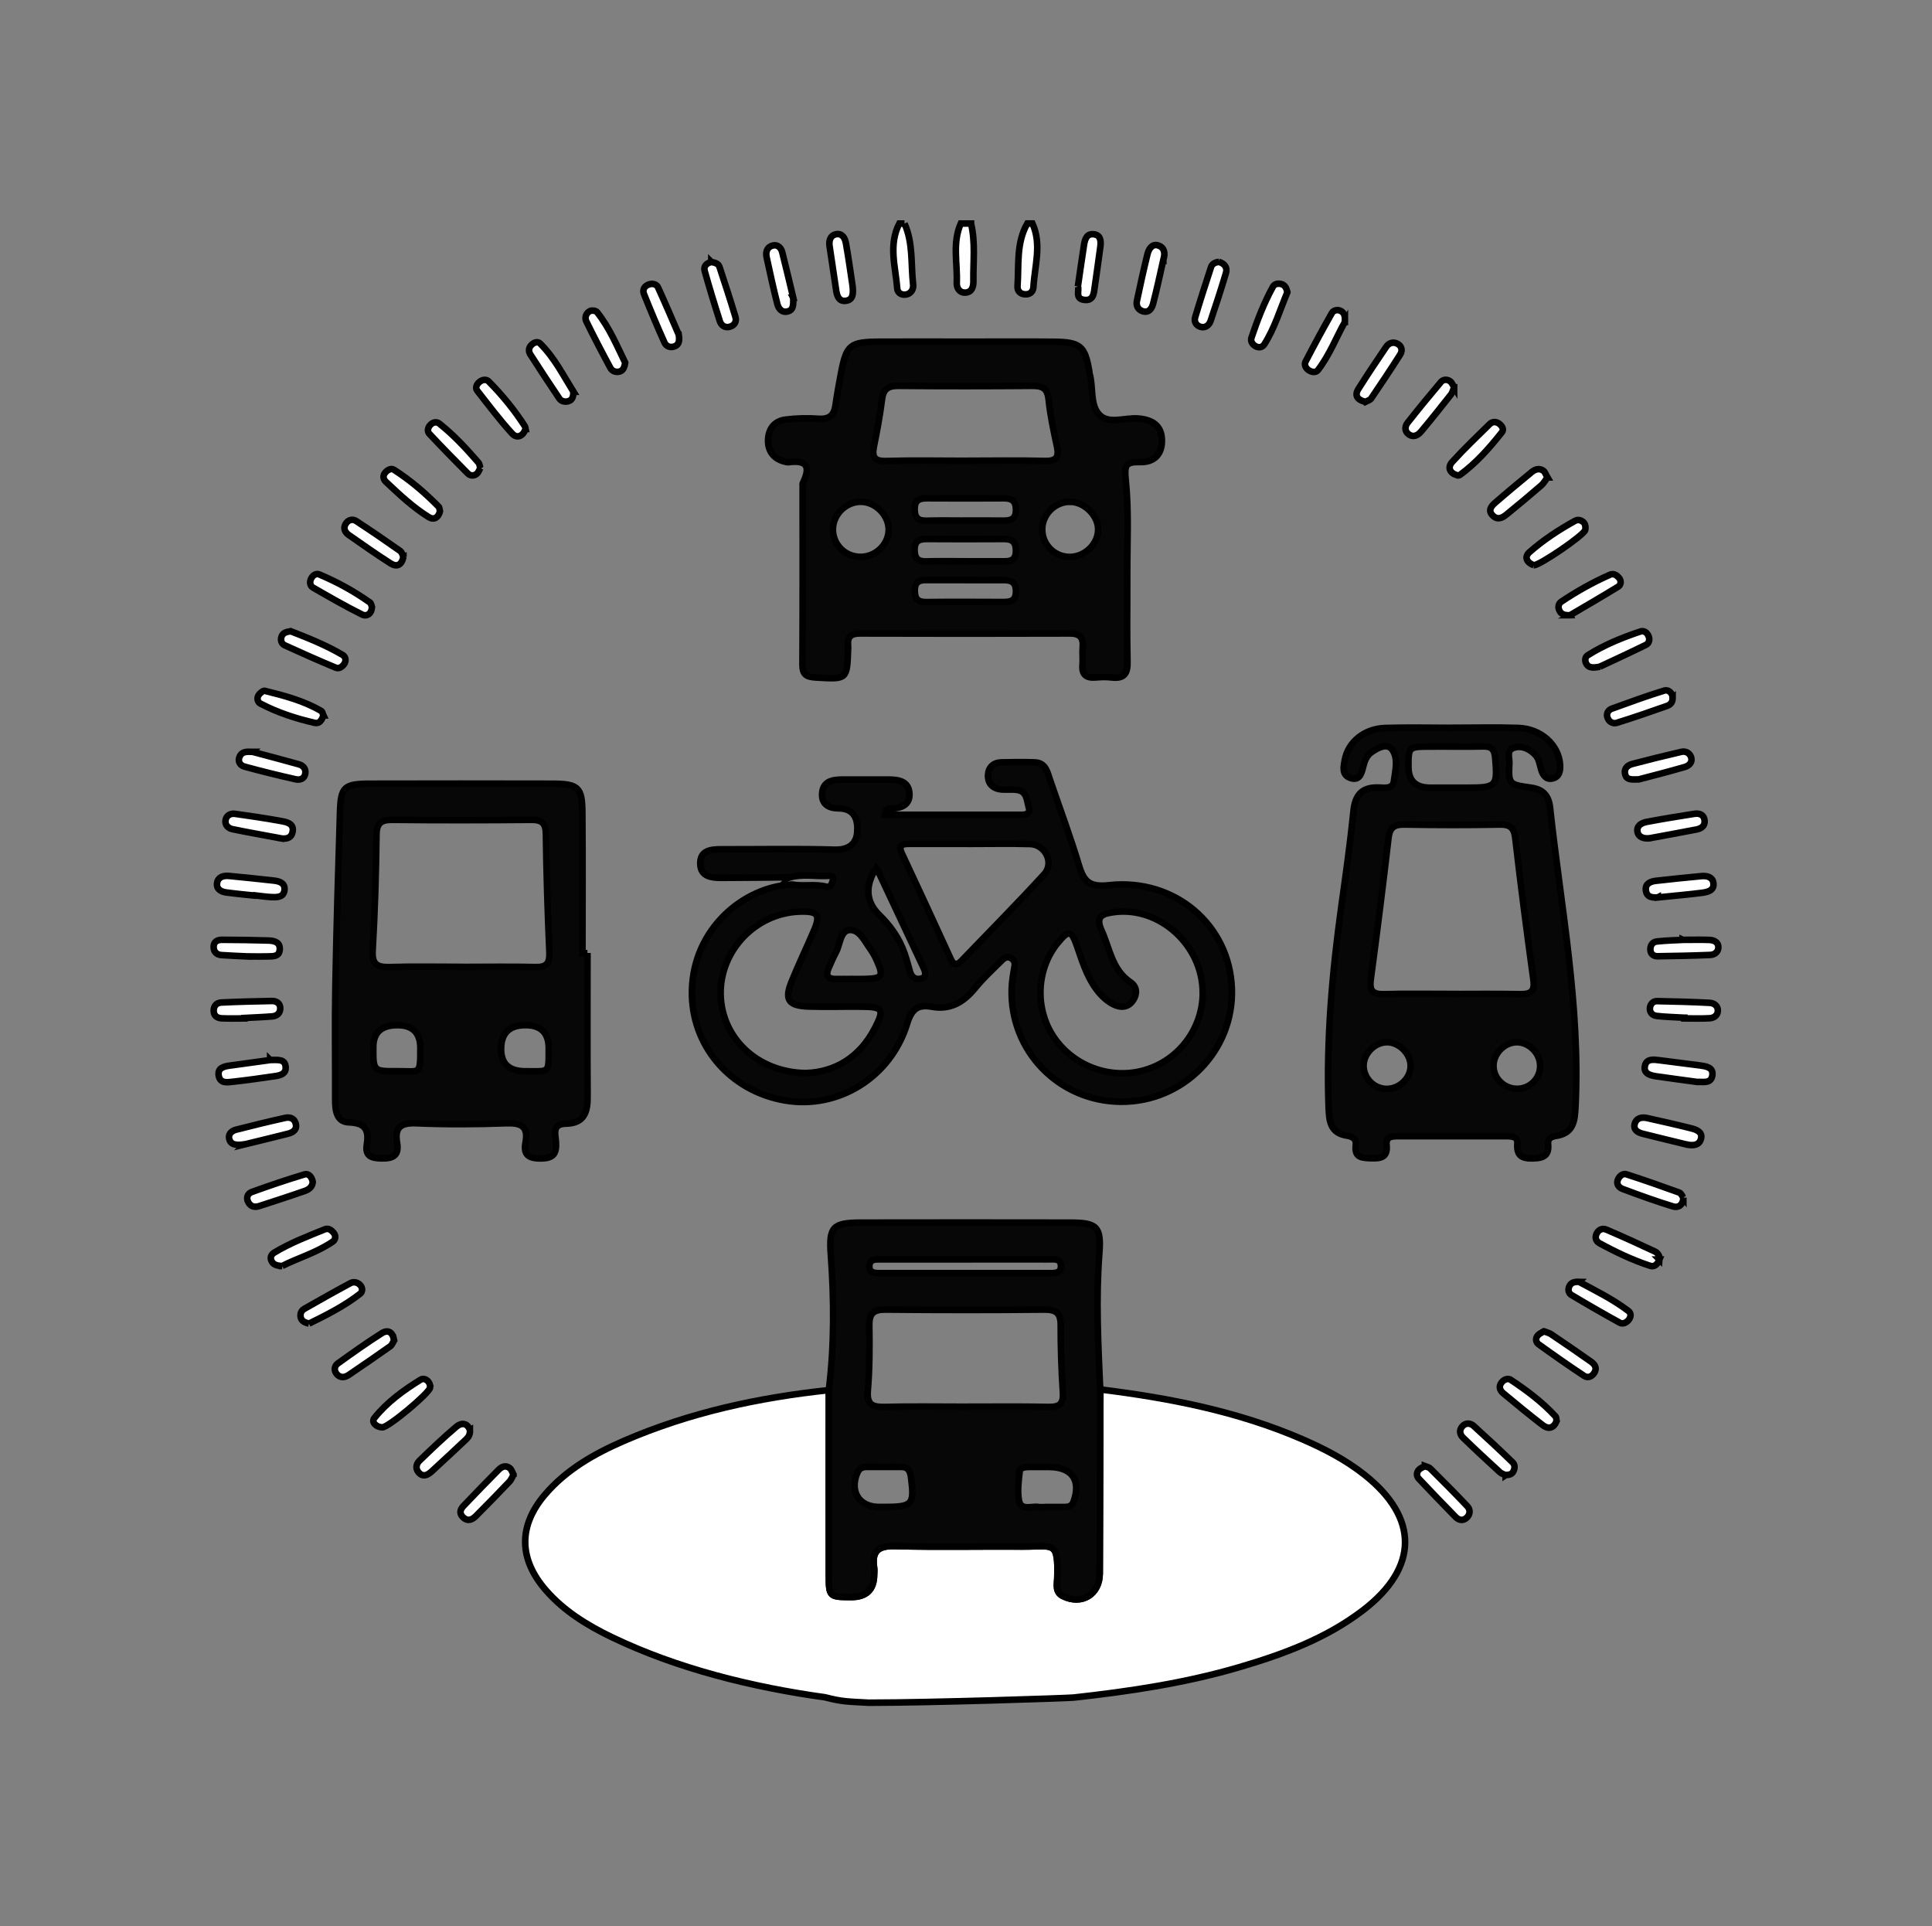 <svg width="293.91" height="293" xmlns="http://www.w3.org/2000/svg">
 <rect width="100%" height="100%" fill="#808080" stroke="none"/>
 <title>Hero</title>

 <g>
  <title>Layer 1</title>
  <g stroke="null" id="SGVIFC">
   <g stroke="null" id="svg_1">
    <path stroke="null" id="svg_2" fill="#fff" d="m167.388,211.355c10.569,1.305 20.951,3.333 30.764,7.587c3.326,1.444 6.527,3.102 9.385,5.36c8.318,6.566 8.295,14.13 -0.156,20.619c-5.615,4.308 -12.166,6.719 -18.895,8.693c-8.217,2.411 -16.659,3.671 -25.157,4.608c-0.818,0.092 -21.582,0.783 -31.185,0.783c-3.256,-0.184 -3.964,-0.138 -6.62,-0.822c-10.943,-1.513 -22.446,-4.331 -32.462,-9.154c-3.746,-1.805 -7.259,-3.97 -10.016,-7.134c-4.136,-4.746 -4.214,-9.768 -0.14,-14.545c3.248,-3.809 7.524,-6.228 12.057,-8.194c9.93,-4.293 20.39,-6.558 31.13,-7.702c0,9.338 -0.016,18.676 0,28.014c0,3.44 0.039,3.44 3.38,3.463q3.442,0.015 3.505,-3.31c0,-0.384 0.055,-0.776 0,-1.152c-0.374,-2.465 0.553,-3.364 3.185,-3.294c6.48,0.177 12.976,0.023 19.463,0.069c4.65,0.031 5.397,-1.014 5.218,4.846c-0.031,0.952 -0.35,2.096 0.872,2.703c2.843,1.405 5.569,-0.253 5.584,-3.425c0.039,-9.338 0.062,-18.676 0.093,-28.014l-0.008,0z" class="cls-1"/>
    <path stroke="null" id="svg_3" fill="#fff" d="m147.722,34.003c0.693,2.895 0.312,5.836 0.358,8.754c0.016,0.783 -0.179,1.628 -1.114,1.743c-0.966,0.115 -1.449,-0.683 -1.417,-1.444c0.125,-3.026 -0.693,-6.113 0.615,-9.054l1.558,0z" class="cls-1"/>
    <path stroke="null" id="svg_4" fill="#fff" d="m157.068,34.003c1.433,3.195 0.335,6.428 0.148,9.645c-0.039,0.722 -0.522,1.16 -1.27,1.121c-0.755,-0.031 -1.199,-0.538 -1.153,-1.236c0.226,-3.218 -0.226,-6.543 1.488,-9.538l0.779,0l0.008,0.008z" class="cls-1"/>
    <path stroke="null" id="svg_5" fill="#fff" d="m137.597,34.003c1.34,2.972 0.958,6.182 1.316,9.284c0.078,0.653 -0.273,1.305 -0.958,1.49c-0.701,0.192 -1.402,-0.177 -1.456,-0.868c-0.265,-3.31 -1.371,-6.658 0.312,-9.906l0.779,0l0.008,0z" class="cls-1"/>
    <path stroke="null" id="svg_6" fill="#070707" d="m146.702,51.98c4.541,0 9.081,-0.038 13.622,0.008c4.042,0.038 4.735,0.66 5.382,4.462c0.023,0.123 0.016,0.261 0.047,0.384c0.608,2.081 0.023,4.684 1.464,6.236c1.433,1.536 3.933,0.415 5.958,0.591c2.111,0.184 3.513,1.044 3.583,3.225c0.07,2.135 -1.122,3.463 -3.31,3.402c-2.251,-0.061 -2.414,0.499 -2.189,2.757c0.491,4.815 0.21,9.707 0.226,14.568c0.016,4.346 -0.07,8.701 0.039,13.047c0.047,1.843 -0.545,2.619 -2.438,2.388c-0.763,-0.092 -1.558,-0.077 -2.329,0c-1.456,0.131 -2.212,-0.361 -2.08,-1.912c0.078,-0.891 -0.047,-1.797 0.031,-2.688c0.125,-1.444 -0.405,-2.089 -1.955,-2.089c-10.639,0.038 -21.278,0.031 -31.917,0c-1.308,0 -1.947,0.445 -1.823,1.774c0.023,0.253 0.016,0.515 0,0.768c-0.164,4.492 -0.156,4.431 -4.86,4.162c-1.433,-0.084 -2.087,-0.407 -2.08,-1.958c0.055,-9.085 0.031,-18.169 0.031,-27.254c0,-0.131 -0.023,-0.276 0.031,-0.384c1.098,-2.219 0.865,-3.563 -2.103,-3.164c-0.249,0.031 -0.522,-0.038 -0.763,-0.108c-1.589,-0.43 -2.414,-1.59 -2.43,-3.095c-0.016,-1.674 0.833,-3.041 2.656,-3.271c1.659,-0.215 3.372,-0.246 5.047,-0.131c1.636,0.108 2.352,-0.545 2.562,-2.066c0.234,-1.643 0.522,-3.279 0.841,-4.915c0.833,-4.293 1.347,-4.715 5.919,-4.738c4.284,-0.023 8.567,0 12.843,0l-0.008,0zm0.164,18.108c4.019,0 8.038,-0.077 12.057,0.031c1.823,0.046 2.22,-0.599 1.861,-2.235c-0.514,-2.373 -1.02,-4.753 -1.27,-7.165c-0.179,-1.72 -1.012,-2.043 -2.539,-2.027c-6.737,0.054 -13.482,0.061 -20.219,0c-1.558,-0.015 -2.368,0.392 -2.57,2.02c-0.304,2.404 -0.748,4.792 -1.231,7.172c-0.327,1.605 0.023,2.296 1.869,2.242c4.011,-0.115 8.038,-0.038 12.057,-0.031l-0.016,-0.008zm-0.093,15.297c1.932,0 3.871,-0.015 5.802,0c1.153,0.015 1.978,-0.138 1.97,-1.62c0,-1.359 -0.6,-1.782 -1.854,-1.774c-3.871,0.023 -7.742,0.023 -11.613,0c-1.176,0 -1.947,0.207 -1.939,1.651c0.008,1.329 0.514,1.789 1.823,1.751c1.932,-0.061 3.871,-0.015 5.802,-0.015l0.008,0.008zm0.008,-6.197c1.932,0 3.863,-0.023 5.795,0.008c1.176,0.015 1.97,-0.207 1.978,-1.643c0,-1.367 -0.623,-1.766 -1.877,-1.759c-3.863,0.023 -7.726,0.023 -11.589,0c-1.184,0 -1.947,0.223 -1.939,1.659c0,1.336 0.545,1.789 1.838,1.751c1.932,-0.054 3.863,-0.015 5.795,-0.015zm-15.709,-2.857c-2.228,-0.077 -4.221,1.743 -4.354,3.978c-0.132,2.273 1.581,4.216 3.879,4.385c2.414,0.184 4.572,-1.751 4.595,-4.108c0.016,-2.173 -1.916,-4.178 -4.112,-4.254l-0.008,0zm31.769,0c-2.243,-0.046 -4.19,1.782 -4.284,4.039c-0.093,2.273 1.651,4.201 3.925,4.339c2.391,0.146 4.58,-1.858 4.572,-4.178c0,-2.112 -2.056,-4.154 -4.214,-4.201zm-15.951,11.903c-1.924,0 -3.855,0.015 -5.779,0c-1.145,-0.015 -1.955,0.146 -1.947,1.613c0.008,1.344 0.537,1.751 1.83,1.736c3.855,-0.046 7.711,-0.023 11.566,-0.008c1.137,0 1.978,-0.138 1.994,-1.597c0.016,-1.39 -0.678,-1.743 -1.877,-1.736c-1.924,0.015 -3.855,0 -5.779,0l-0.008,-0.008z" class="cls-2"/>
    <path stroke="null" id="svg_7" fill="#070707" d="m120.206,133.441c-3.505,0.031 -7.01,0.092 -10.514,0.092c-1.488,0 -3.092,-0.215 -3.162,-2.066c-0.078,-2.127 1.597,-2.281 3.263,-2.281c5.709,0.015 11.426,-0.108 17.135,0.061c2.142,0.061 3.333,-0.837 3.474,-2.634c0.132,-1.759 -0.257,-3.64 -2.843,-3.655c-1.456,0 -2.601,-0.614 -2.492,-2.265c0.125,-1.874 1.589,-2.104 3.1,-2.112c2.337,-0.008 4.673,0 7.01,0c1.527,0 3.045,0.261 3.17,2.066c0.125,1.82 -1.262,2.311 -2.858,2.342c-0.397,0 -0.74,0.1 -0.872,0.952c6.978,0 13.91,0 20.834,0c0.709,0 1.324,-0.238 1.059,-1.098c-0.327,-1.044 -0.226,-2.434 -1.752,-2.68c-0.763,-0.123 -1.558,-0.015 -2.329,-0.069c-1.379,-0.1 -2.189,-0.891 -2.126,-2.219c0.055,-1.129 0.802,-1.881 2.033,-1.912c1.682,-0.038 3.372,-0.054 5.055,0c1.69,0.054 1.932,1.451 2.344,2.657c1.488,4.354 3.1,8.67 4.424,13.07c0.732,2.434 1.643,3.287 4.533,2.964c10.016,-1.113 18.318,6.028 18.7,15.635c0.382,9.476 -7.321,17.37 -16.885,17.301c-9.432,-0.069 -16.878,-7.741 -16.605,-17.163c0.031,-1.144 0.234,-2.288 0.436,-3.417c0.101,-0.584 -0.062,-0.975 -0.537,-1.259c-0.545,-0.323 -1.012,-0.046 -1.371,0.307c-1.371,1.367 -2.812,2.68 -4.027,4.17c-1.745,2.15 -3.746,3.44 -6.667,2.91c-2.072,-0.376 -3.053,0.33 -3.731,2.565c-2.516,8.201 -10.522,13.078 -18.583,11.696c-8.427,-1.444 -14.331,-8.44 -14.159,-16.733c0.195,-9.392 7.89,-15.796 15.219,-16.119c1.745,0.323 3.528,-0.131 5.281,0.346c0.545,0.146 0.81,-0.491 0.935,-0.968c0.21,-0.791 -0.413,-0.714 -0.865,-0.691c-1.877,0.077 -3.77,-0.307 -5.631,0.215l0.008,-0.008zm62.759,17.532c-0.016,-7.172 -6.535,-13.108 -13.427,-12.233c-1.729,0.223 -2.983,0.568 -1.955,2.803c1.254,2.741 1.565,5.951 4.4,7.871c0.997,0.676 1.036,1.782 0.405,2.726c-0.763,1.144 -1.9,1.213 -3.069,0.607c-1.044,-0.545 -1.861,-1.367 -2.555,-2.304c-1.472,-1.989 -2.157,-4.316 -2.952,-6.604c-0.826,-2.365 -1.254,-2.404 -2.858,-0.461c-3.287,3.97 -3.575,9.96 -0.693,14.299c3.014,4.531 8.731,6.62 13.934,5.084c5.187,-1.528 8.785,-6.358 8.778,-11.788l-0.008,0zm-60.36,12.248c4.346,-0.131 8.178,-2.327 10.499,-6.858c1.456,-2.834 1.215,-3.195 -1.916,-3.233c-2.718,-0.031 -5.444,0.061 -8.162,-0.023c-3.092,-0.1 -3.731,-1.037 -2.594,-3.817c1.059,-2.596 2.274,-5.137 3.38,-7.718c1.051,-2.442 0.623,-2.995 -2.157,-2.903c-6.714,0.223 -12.158,5.936 -12.025,12.609c0.14,6.566 5.553,11.857 12.976,11.949l0,-0.008zm25.133,-34.864c-3.115,0 -6.223,0 -9.338,0c-1.059,0 -1.83,0.123 -1.184,1.49c2.5,5.329 4.969,10.666 7.415,16.011c0.475,1.044 0.989,0.968 1.682,0.246c4.19,-4.37 8.458,-8.662 12.532,-13.124c1.573,-1.72 0.187,-4.523 -2.157,-4.592c-2.983,-0.092 -5.966,-0.023 -8.949,-0.023l0,-0.008zm-18.178,20.557c0.646,0 1.293,0.015 1.939,0c2.749,-0.069 2.96,-0.376 1.893,-2.795c-0.257,-0.584 -0.561,-1.152 -0.935,-1.674c-0.888,-1.229 -1.698,-3.087 -3.217,-2.98c-1.417,0.1 -1.417,2.189 -2.064,3.387c-0.421,0.783 -0.771,1.613 -1.129,2.427c-0.506,1.16 -0.062,1.674 1.176,1.643c0.779,-0.015 1.55,0 2.329,0l0.008,-0.008zm3.77,-16.933q-2.671,4.154 0.452,7.211c1.488,1.451 2.703,3.095 3.505,4.992c0.491,1.167 0.81,2.404 1.153,3.625c0.257,0.937 0.95,1.275 1.745,1.029c0.779,-0.246 0.631,-0.945 0.327,-1.582c-2.383,-5.045 -4.751,-10.098 -7.181,-15.282l0,0.008z" class="cls-2"/>
    <path stroke="null" id="svg_8" fill="#070707" d="m167.388,211.355c-0.031,9.338 -0.055,18.676 -0.093,28.014c-0.016,3.172 -2.742,4.823 -5.584,3.425c-1.223,-0.607 -0.903,-1.751 -0.872,-2.703c0.187,-5.859 -0.569,-4.807 -5.218,-4.846c-6.488,-0.046 -12.976,0.1 -19.463,-0.069c-2.632,-0.069 -3.559,0.829 -3.185,3.294c0.055,0.376 0.016,0.768 0,1.152q-0.062,3.325 -3.505,3.31c-3.333,-0.015 -3.372,-0.015 -3.38,-3.463c-0.016,-9.338 0,-18.676 0,-28.014c0.841,-6.842 0.802,-13.7 0.304,-20.557c-0.312,-4.239 0.249,-4.915 4.595,-4.922c10.608,-0.015 21.216,-0.023 31.824,0c4.097,0.008 4.743,0.622 4.424,4.746c-0.53,6.888 -0.171,13.761 0.132,20.634l0.023,0zm-20.686,2.626c4.268,0 8.544,-0.054 12.812,0.031c1.651,0.031 2.29,-0.445 2.181,-2.158c-0.226,-3.433 -0.343,-6.881 -0.335,-10.321c0,-1.874 -0.755,-2.342 -2.555,-2.327c-8.022,0.084 -16.044,0.077 -24.066,0c-1.83,-0.015 -2.516,0.553 -2.492,2.388c0.055,3.317 0.047,6.643 -0.226,9.945c-0.187,2.219 0.787,2.519 2.656,2.473c4.011,-0.1 8.022,-0.031 12.033,-0.031l-0.008,0zm0.452,-22.416c-4.393,0 -8.793,0 -13.186,0c-0.755,0 -1.675,-0.077 -1.713,1.006c-0.039,1.098 0.872,1.083 1.636,1.09c8.528,0.008 17.064,0.008 25.593,0c0.888,0 2.017,0.108 1.908,-1.221c-0.086,-1.044 -1.09,-0.875 -1.83,-0.875c-4.136,-0.015 -8.271,0 -12.407,0zm11.994,37.667l0,0c0.903,0 1.815,-0.008 2.718,0c0.662,0 1.192,-0.084 1.464,-0.86c1.145,-3.233 -0.257,-5.214 -3.754,-5.222c-1.036,0 -2.072,0 -3.108,0c-0.537,0 -1.277,0.123 -1.332,0.568c-0.171,1.513 -0.397,3.095 -0.117,4.554c0.312,1.567 1.9,0.791 2.952,0.96c0.382,0.061 0.779,0.008 1.168,0.008l0.008,-0.008zm-24.721,0c4.4,0 4.696,-0.346 4.175,-4.4c-0.132,-1.029 -0.374,-1.705 -1.565,-1.697c-1.682,0.015 -3.372,0 -5.055,0c-0.678,0 -1.215,0.123 -1.534,0.852c-1.238,2.811 0.21,5.214 3.201,5.237c0.257,0 0.522,0 0.779,0l0,0.008z" class="cls-2"/>
    <path stroke="null" id="svg_9" fill="#070707" d="m220.848,110.703c3.372,0 6.753,-0.084 10.125,0.023c3.45,0.108 6.161,2.596 6.355,5.583c0.062,0.991 -0.109,1.874 -1.176,2.112c-0.919,0.207 -1.417,-0.484 -1.667,-1.259c-0.273,-0.845 -0.312,-1.751 -1.02,-2.434c-0.903,-0.875 -1.97,-1.359 -3.162,-0.983c-1.168,0.369 -0.654,1.497 -0.685,2.304c-0.14,3.225 -0.125,3.294 3.287,3.763c1.877,0.261 2.71,1.275 2.897,3.01c1.651,15.113 4.626,30.11 3.879,45.431c-0.109,2.242 -0.273,4.131 -2.991,4.538c-0.724,0.108 -1.262,0.415 -1.184,1.198c0.171,1.674 -0.553,2.166 -2.228,2.219c-1.838,0.054 -2.586,-0.438 -2.446,-2.334c0.078,-1.006 -0.927,-1.044 -1.706,-1.044c-5.452,-0.008 -10.904,0 -16.356,0c-0.927,0 -1.978,0 -1.838,1.313c0.203,1.82 -0.74,2.096 -2.282,2.043c-1.425,-0.046 -2.64,-0.054 -2.399,-1.981c0.125,-0.952 -0.444,-1.313 -1.347,-1.459c-2.523,-0.392 -2.71,-2.181 -2.788,-4.277c-0.366,-10.267 0.53,-20.442 1.939,-30.594c0.67,-4.815 1.355,-9.63 1.838,-14.46c0.249,-2.519 1.324,-3.74 3.933,-3.617c0.857,0.038 2.064,0.215 2.22,-0.96c0.21,-1.605 0.724,-3.463 -0.257,-4.815c-0.755,-1.037 -2.142,-0.299 -3.123,0.376c-0.787,0.545 -1.083,1.39 -1.301,2.288c-0.249,1.029 -0.592,2.173 -2.017,1.62c-1.246,-0.484 -0.958,-1.689 -0.779,-2.68c0.514,-2.757 2.983,-4.792 6.145,-4.892c3.372,-0.108 6.745,-0.023 10.125,-0.023l0.008,-0.008zm-0.187,40.5c3.489,0 6.978,-0.046 10.468,0.023c1.581,0.031 2.399,-0.276 2.15,-2.119c-0.989,-7.195 -1.932,-14.391 -2.765,-21.602c-0.187,-1.628 -0.802,-2.112 -2.414,-2.081c-4.782,0.092 -9.564,0.084 -14.346,0c-1.542,-0.031 -2.321,0.338 -2.516,1.989c-0.841,7.211 -1.745,14.414 -2.71,21.609c-0.234,1.743 0.35,2.25 2.056,2.204c3.357,-0.092 6.721,-0.031 10.086,-0.031l-0.008,0.008zm-0.062,-31.385c0.903,0 1.815,0 2.718,0c4.354,0 4.51,-0.246 4.143,-4.508c-0.109,-1.305 -0.53,-1.797 -1.854,-1.766c-2.718,0.061 -5.444,0 -8.162,0.023c-3.185,0.023 -3.185,0.038 -3.178,3.125q0.008,3.079 3.217,3.125c1.036,0.015 2.072,0 3.108,0l0.008,0zm-6.005,42.405c0.062,-1.904 -1.745,-3.732 -3.668,-3.686c-1.784,0.038 -3.419,1.666 -3.481,3.456c-0.062,1.858 1.386,3.479 3.248,3.632c1.978,0.161 3.84,-1.459 3.902,-3.402zm19.705,-0.138c-0.023,-1.974 -1.823,-3.671 -3.754,-3.54c-1.799,0.123 -3.349,1.782 -3.341,3.579c0,1.997 1.745,3.602 3.77,3.494c1.893,-0.1 3.349,-1.651 3.326,-3.532z" class="cls-2"/>
    <path stroke="null" id="svg_10" fill="#070707" d="m89.371,144.96c0,7.28 -0.031,14.56 0.016,21.84c0.016,2.327 -0.475,4.078 -3.31,4.124c-2.181,0.031 -1.558,1.712 -1.495,2.811c0.093,1.766 -0.382,2.473 -2.344,2.48c-1.947,0.008 -2.625,-0.66 -2.29,-2.434c0.46,-2.473 -0.678,-3.01 -2.999,-2.918c-4.525,0.169 -9.074,0.192 -13.599,0c-2.43,-0.108 -3.341,0.653 -2.944,2.98c0.327,1.904 -0.569,2.404 -2.399,2.365c-1.597,-0.038 -2.477,-0.384 -2.204,-2.119c0.335,-2.089 -0.117,-3.279 -2.718,-3.364c-1.924,-0.061 -2.103,-1.881 -2.095,-3.517c0.023,-5.752 -0.078,-11.496 0.031,-17.248c0.164,-8.808 0.428,-17.616 0.701,-26.424c0.117,-3.87 0.615,-4.316 4.634,-4.323c9.198,-0.023 18.396,-0.023 27.594,0c4.011,0.008 4.611,0.53 4.642,4.323c0.062,7.149 0.016,14.299 0.016,21.448l0.755,0l0.008,-0.023zm-19.152,2.119c3.754,0 7.508,-0.061 11.254,0.023c1.737,0.038 2.173,-0.614 2.103,-2.258c-0.265,-5.99 -0.452,-11.98 -0.53,-17.977c-0.023,-1.705 -0.646,-2.173 -2.282,-2.158c-6.986,0.061 -13.972,0.077 -20.959,0c-1.768,-0.023 -2.508,0.392 -2.531,2.304c-0.07,5.867 -0.241,11.734 -0.584,17.586c-0.125,2.181 0.755,2.557 2.656,2.503c3.622,-0.108 7.243,-0.031 10.865,-0.031l0.008,0.008zm9.712,15.873c3.715,-0.015 3.536,0.445 3.544,-3.486q0.008,-3.517 -3.513,-3.525q-3.746,-0.008 -3.731,3.678q0.016,3.34 3.7,3.333zm-15.982,-3.494q0,-3.509 -3.466,-3.517q-3.668,-0.008 -3.692,3.302c-0.023,3.709 -0.023,3.724 3.668,3.701c3.474,-0.023 3.481,0.668 3.489,-3.486z" class="cls-2"/>
    <path stroke="null" id="svg_11" fill="#fff" d="m256.083,182.174c-0.031,1.144 -0.771,1.582 -1.558,1.344c-2.594,-0.791 -5.14,-1.712 -7.679,-2.665c-0.592,-0.223 -1.051,-0.783 -0.67,-1.528c0.249,-0.491 0.748,-0.868 1.254,-0.699c2.695,0.875 5.374,1.812 8.038,2.78c0.288,0.108 0.452,0.561 0.615,0.776l0,-0.008z" class="cls-1"/>
    <path stroke="null" id="svg_12" fill="#fff" d="m87.229,59.59c0,0.799 -0.179,1.252 -0.755,1.436c-0.553,0.169 -1.106,0.008 -1.386,-0.407c-1.503,-2.219 -2.96,-4.462 -4.416,-6.719c-0.304,-0.468 -0.241,-1.006 0.148,-1.405c0.374,-0.384 0.935,-0.645 1.371,-0.223c2.189,2.189 3.552,4.922 5.047,7.318l-0.008,0z" class="cls-1"/>
    <path stroke="null" id="svg_13" fill="#fff" d="m176.976,39.516c-0.506,2.235 -0.981,4.477 -1.558,6.689c-0.187,0.73 -0.662,1.467 -1.651,1.113c-0.693,-0.246 -0.95,-0.875 -0.81,-1.551c0.498,-2.365 1.02,-4.73 1.597,-7.08c0.187,-0.745 0.654,-1.613 1.558,-1.375c1.028,0.276 1.192,1.221 0.865,2.196l0,0.008z" class="cls-1"/>
    <path stroke="null" id="svg_14" fill="#fff" d="m59.954,203.891c-0.179,0.284 -0.304,0.691 -0.592,0.898c-2.095,1.482 -4.214,2.941 -6.34,4.377c-0.576,0.384 -1.246,0.453 -1.752,-0.108c-0.506,-0.561 -0.444,-1.252 0.14,-1.674c2.189,-1.574 4.385,-3.133 6.659,-4.577c0.989,-0.622 1.706,-0.154 1.877,1.09l0.008,-0.008z" class="cls-1"/>
    <path stroke="null" id="svg_15" fill="#fff" d="m235.404,72.629c-0.319,0.422 -0.561,0.883 -0.927,1.198c-1.745,1.505 -3.513,2.995 -5.304,4.446c-0.615,0.499 -1.34,0.875 -2.064,0.169c-0.787,-0.76 -0.273,-1.428 0.319,-1.943c1.838,-1.597 3.715,-3.156 5.592,-4.7c0.514,-0.422 1.168,-0.63 1.768,-0.192c0.273,0.2 0.382,0.614 0.623,1.021l-0.008,0z" class="cls-1"/>
    <path stroke="null" id="svg_16" fill="#fff" d="m238.855,93.586c-0.942,0.038 -1.371,-0.2 -1.62,-0.699c-0.265,-0.522 -0.156,-1.067 0.288,-1.367c2.344,-1.574 4.813,-2.957 7.407,-4.101c0.553,-0.246 1.02,0.092 1.355,0.468c0.389,0.438 0.327,1.083 -0.117,1.352c-2.508,1.544 -5.062,3.018 -7.321,4.346l0.008,0z" class="cls-1"/>
    <path stroke="null" id="svg_17" fill="#fff" d="m47.578,179.793c-0.055,0.737 -0.576,1.144 -1.192,1.359c-2.305,0.806 -4.634,1.551 -6.955,2.311c-0.685,0.223 -1.277,0.084 -1.643,-0.561c-0.397,-0.691 -0.117,-1.352 0.514,-1.582c2.648,-0.96 5.327,-1.874 8.03,-2.68c0.654,-0.192 1.129,0.445 1.246,1.144l0,0.008z" class="cls-1"/>
    <path stroke="null" id="svg_18" fill="#fff" d="m207.685,61.126c-1.199,-0.307 -1.667,-0.96 -1.028,-1.974c1.363,-2.158 2.78,-4.285 4.221,-6.397c0.389,-0.576 1.044,-0.806 1.69,-0.476c0.67,0.338 0.826,1.029 0.452,1.628c-1.433,2.265 -2.921,4.492 -4.432,6.712c-0.187,0.269 -0.631,0.369 -0.896,0.515l-0.008,-0.008z" class="cls-1"/>
    <path stroke="null" id="svg_19" fill="#fff" d="m39.003,136.26c-1.527,-0.161 -3.061,-0.299 -4.587,-0.507c-0.833,-0.108 -1.55,-0.545 -1.386,-1.467c0.156,-0.883 0.942,-1.121 1.791,-1.044c2.298,0.23 4.595,0.445 6.885,0.714c0.771,0.092 1.62,0.346 1.581,1.305c-0.055,1.229 -1.067,1.236 -1.986,1.198c-0.771,-0.031 -1.534,-0.154 -2.298,-0.238c0,0.008 0,0.023 0,0.031l0,0.008z" class="cls-1"/>
    <path stroke="null" id="svg_20" fill="#fff" d="m252.189,136.505c-0.709,0.031 -1.713,0.077 -1.815,-1.152c-0.078,-0.945 0.717,-1.275 1.519,-1.367c2.298,-0.269 4.595,-0.491 6.901,-0.714c0.826,-0.084 1.69,0.1 1.846,0.968c0.226,1.198 -0.833,1.451 -1.721,1.567c-2.165,0.276 -4.338,0.461 -6.729,0.706l0,-0.008z" class="cls-1"/>
    <path stroke="null" id="svg_21" fill="#fff" d="m252.446,191.589c-0.257,0.645 -0.709,1.19 -1.425,0.96c-2.687,-0.883 -5.234,-2.096 -7.711,-3.448c-0.475,-0.261 -0.685,-0.776 -0.483,-1.305c0.257,-0.691 0.872,-1.044 1.534,-0.76c2.477,1.052 4.922,2.173 7.36,3.317c0.452,0.215 0.787,0.653 0.732,1.244l-0.008,-0.008z" class="cls-1"/>
    <path stroke="null" id="svg_22" fill="#fff" d="m49.198,108.822c-0.21,0.653 -0.584,1.305 -1.308,1.137c-2.874,-0.66 -5.678,-1.567 -8.287,-2.941c-0.436,-0.23 -0.584,-0.868 -0.218,-1.344c0.218,-0.276 0.654,-0.653 0.896,-0.591c2.975,0.737 5.943,1.513 8.606,3.079c0.179,0.108 0.21,0.445 0.312,0.66z" class="cls-1"/>
    <path stroke="null" id="svg_23" fill="#fff" d="m37.228,174.065c-1.355,0.2 -2.134,0.069 -2.36,-0.837c-0.179,-0.722 0.374,-1.213 1.028,-1.382c2.492,-0.637 4.992,-1.252 7.5,-1.805c0.646,-0.146 1.332,0.038 1.565,0.776c0.304,0.952 -0.312,1.413 -1.122,1.628c-2.368,0.607 -4.751,1.167 -6.62,1.628l0.008,-0.008z" class="cls-1"/>
    <path stroke="null" id="svg_24" fill="#fff" d="m240.226,194.991c2.461,1.321 5.125,2.626 7.485,4.416c0.46,0.346 0.421,0.906 0.062,1.359c-0.343,0.43 -0.896,0.699 -1.363,0.438c-2.477,-1.367 -4.93,-2.772 -7.352,-4.224c-0.46,-0.276 -0.569,-0.852 -0.296,-1.375c0.265,-0.515 0.748,-0.645 1.472,-0.622l-0.008,0.008z" class="cls-1"/>
    <path stroke="null" id="svg_25" fill="#fff" d="m236.799,216.185c-0.467,1.098 -1.262,1.259 -2.142,0.576c-2.025,-1.567 -4.011,-3.187 -5.974,-4.83c-0.498,-0.415 -0.755,-1.029 -0.226,-1.674c0.374,-0.461 0.966,-0.637 1.371,-0.369c2.453,1.628 4.805,3.394 6.807,5.567c0.148,0.161 0.117,0.476 0.164,0.722l0,0.008z" class="cls-1"/>
    <path stroke="null" id="svg_26" fill="#fff" d="m256.667,174.118c-2.243,-0.545 -4.494,-1.09 -6.729,-1.651c-0.794,-0.2 -1.511,-0.599 -1.246,-1.536c0.249,-0.875 1.044,-1.044 1.877,-0.86c2.259,0.507 4.517,1.006 6.753,1.574c0.732,0.184 1.643,0.538 1.472,1.451c-0.203,1.09 -1.137,1.221 -2.126,1.014l0,0.008z" class="cls-1"/>
    <path stroke="null" id="svg_27" fill="#fff" d="m185.434,39.839c0.872,0.261 1.324,0.852 1.059,1.72c-0.732,2.434 -1.511,4.853 -2.329,7.257c-0.21,0.614 -0.755,1.098 -1.48,0.914c-0.701,-0.184 -1.075,-0.791 -0.865,-1.474c0.763,-2.557 1.581,-5.091 2.414,-7.626c0.171,-0.522 0.662,-0.737 1.207,-0.791l-0.008,0z" class="cls-1"/>
    <path stroke="null" id="svg_28" fill="#fff" d="m42.687,127.513c-2.788,-0.522 -5.07,-0.914 -7.337,-1.39c-0.654,-0.138 -1.168,-0.653 -1.036,-1.367c0.125,-0.714 0.748,-1.06 1.441,-0.96c2.29,0.315 4.58,0.66 6.854,1.067c0.865,0.154 2.033,0.338 1.932,1.467c-0.125,1.382 -1.316,1.275 -1.854,1.19l0,-0.008z" class="cls-1"/>
    <path stroke="null" id="svg_29" fill="#fff" d="m66.925,77.79c-0.234,0.937 -0.896,1.367 -1.706,0.868c-2.407,-1.497 -4.463,-3.44 -6.511,-5.368c-0.397,-0.369 -0.506,-0.898 -0.125,-1.375c0.343,-0.422 0.911,-0.745 1.347,-0.461c2.492,1.597 4.728,3.509 6.792,5.614c0.156,0.154 0.14,0.476 0.203,0.722z" class="cls-1"/>
    <path stroke="null" id="svg_30" fill="#fff" d="m120.665,45.284c0.055,1.19 -0.016,1.858 -0.771,2.073c-0.966,0.276 -1.464,-0.407 -1.651,-1.16c-0.592,-2.342 -1.114,-4.707 -1.62,-7.065c-0.179,-0.822 0.078,-1.605 0.981,-1.797c0.701,-0.154 1.223,0.361 1.394,1.029c0.623,2.465 1.199,4.945 1.675,6.919l-0.008,0z" class="cls-1"/>
    <path stroke="null" id="svg_31" fill="#fff" d="m61.372,84.686c-0.265,1.282 -0.997,1.628 -1.97,1.006c-2.157,-1.382 -4.26,-2.849 -6.355,-4.323c-0.537,-0.376 -0.88,-0.983 -0.475,-1.659c0.382,-0.645 1.044,-0.829 1.643,-0.438c2.251,1.474 4.471,2.995 6.667,4.538c0.265,0.192 0.358,0.63 0.491,0.883l0,-0.008z" class="cls-1"/>
    <path stroke="null" id="svg_32" fill="#fff" d="m129.684,43.348c0.164,1.367 0.093,2.319 -1.098,2.419c-0.95,0.077 -1.246,-0.73 -1.371,-1.528c-0.343,-2.258 -0.685,-4.515 -1.012,-6.781c-0.125,-0.829 0.086,-1.628 0.958,-1.82c0.958,-0.207 1.394,0.591 1.527,1.359c0.405,2.25 0.709,4.515 0.989,6.358l0.008,-0.008z" class="cls-1"/>
    <path stroke="null" id="svg_33" fill="#fff" d="m221.619,72.284c-1.098,-0.346 -1.433,-1.206 -0.701,-2.012c1.807,-1.997 3.77,-3.863 5.693,-5.752c0.382,-0.376 0.919,-0.438 1.41,-0.1c0.467,0.323 0.81,0.891 0.483,1.298c-1.908,2.411 -3.933,4.73 -6.457,6.558c-0.086,0.061 -0.257,0.008 -0.428,0.008z" class="cls-1"/>
    <path stroke="null" id="svg_34" fill="#fff" d="m258.209,164.581c-2.173,-0.299 -4.214,-0.561 -6.254,-0.86c-0.919,-0.138 -1.955,-0.415 -1.721,-1.567c0.226,-1.144 1.301,-0.991 2.212,-0.875c2.041,0.261 4.081,0.515 6.122,0.783c0.903,0.123 2.041,0.269 1.939,1.398c-0.125,1.467 -1.456,1.052 -2.298,1.121z" class="cls-1"/>
    <path stroke="null" id="svg_35" fill="#fff" d="m250.927,127.513c-0.849,0.077 -1.667,-0.138 -1.823,-0.998c-0.164,-0.914 0.639,-1.352 1.417,-1.497c2.391,-0.453 4.798,-0.845 7.204,-1.221c0.646,-0.1 1.347,0.015 1.542,0.768c0.234,0.906 -0.296,1.436 -1.16,1.605c-2.391,0.468 -4.79,0.898 -7.189,1.344l0.008,0z" class="cls-1"/>
    <path stroke="null" id="svg_36" fill="#fff" d="m254.447,106.126c0.047,0.66 -0.335,1.067 -0.802,1.236c-2.547,0.906 -5.101,1.782 -7.679,2.588c-0.685,0.215 -1.285,-0.238 -1.464,-0.922c-0.132,-0.522 0.171,-1.037 0.685,-1.221c2.664,-0.968 5.32,-1.943 8.03,-2.772c0.53,-0.161 1.231,0.33 1.231,1.098l0,-0.008z" class="cls-1"/>
    <path stroke="null" id="svg_37" fill="#fff" d="m243.403,101.404c-1.246,0.276 -1.745,0.084 -2.033,-0.353c-0.288,-0.438 -0.304,-1.083 0.171,-1.382c2.5,-1.574 5.226,-2.68 8.022,-3.617c0.506,-0.169 0.989,0.146 1.223,0.691c0.234,0.545 0.078,1.113 -0.374,1.336c-2.523,1.244 -5.086,2.419 -7.017,3.325l0.008,0z" class="cls-1"/>
    <path stroke="null" id="svg_38" fill="#fff" d="m44.214,96.013c2.609,1.014 5.351,2.104 7.905,3.609c0.452,0.261 0.584,0.852 0.257,1.352c-0.296,0.445 -0.794,0.806 -1.301,0.591c-2.609,-1.09 -5.203,-2.235 -7.765,-3.41c-0.467,-0.215 -0.678,-0.753 -0.483,-1.313c0.187,-0.561 0.678,-0.714 1.394,-0.829l-0.008,0z" class="cls-1"/>
    <path stroke="null" id="svg_39" fill="#fff" d="m56.582,92.342c-0.047,1.014 -0.771,1.505 -1.534,1.121c-2.531,-1.259 -4.977,-2.672 -7.422,-4.078c-0.467,-0.269 -0.553,-0.845 -0.304,-1.359c0.249,-0.499 0.748,-0.852 1.238,-0.653c2.734,1.152 5.32,2.573 7.734,4.285c0.171,0.123 0.195,0.445 0.288,0.676l0,0.008z" class="cls-1"/>
    <path stroke="null" id="svg_40" fill="#fff" d="m233.333,85.976c-1.036,-0.369 -1.511,-1.229 -0.662,-1.981c2.103,-1.858 4.463,-3.402 6.932,-4.769c0.491,-0.276 1.059,-0.069 1.386,0.323c0.203,0.246 0.249,0.73 0.171,1.067c-0.187,0.791 -6.986,5.422 -7.82,5.36l-0.008,0z" class="cls-1"/>
    <path stroke="null" id="svg_41" fill="#fff" d="m42.913,192.587c-0.888,-0.061 -1.34,-0.246 -1.597,-0.753c-0.28,-0.561 -0.047,-1.021 0.421,-1.305c2.43,-1.467 5.07,-2.48 7.695,-3.54c0.545,-0.215 1.005,0.138 1.332,0.545c0.382,0.476 0.273,1.052 -0.156,1.344c-2.461,1.682 -5.335,2.496 -7.695,3.701l0,0.008z" class="cls-1"/>
    <path stroke="null" id="svg_42" fill="#fff" d="m195.847,44.446c-1.114,2.642 -1.939,5.46 -3.513,7.94c-0.28,0.438 -0.833,0.576 -1.371,0.253c-0.491,-0.299 -0.748,-0.768 -0.576,-1.282c0.888,-2.649 1.893,-5.253 3.24,-7.71c0.265,-0.476 0.787,-0.591 1.34,-0.422c0.576,0.184 0.732,0.66 0.88,1.213l0,0.008z" class="cls-1"/>
    <path stroke="null" id="svg_43" fill="#fff" d="m108.211,39.847c0.506,0.108 1.067,0.207 1.246,0.76c0.833,2.534 1.667,5.068 2.43,7.626c0.195,0.66 -0.14,1.282 -0.872,1.474c-0.732,0.2 -1.301,-0.207 -1.503,-0.845c-0.818,-2.542 -1.597,-5.091 -2.313,-7.656c-0.195,-0.706 0.288,-1.183 1.012,-1.352l0,-0.008z" class="cls-1"/>
    <path stroke="null" id="svg_44" fill="#fff" d="m216.767,223.028c0.327,0.131 0.623,0.161 0.787,0.323c1.908,1.904 3.816,3.809 5.662,5.767c0.475,0.499 0.467,1.206 -0.07,1.728c-0.569,0.553 -1.223,0.399 -1.706,-0.092c-1.893,-1.92 -3.754,-3.863 -5.6,-5.821c-0.389,-0.415 -0.358,-0.968 0.023,-1.375c0.241,-0.253 0.623,-0.376 0.896,-0.53l0.008,0z" class="cls-1"/>
    <path stroke="null" id="svg_45" fill="#fff" d="m249.307,118.551c-1.067,0.031 -1.791,0.1 -2.041,-0.645c-0.304,-0.891 0.226,-1.482 1.051,-1.697c2.477,-0.653 4.961,-1.267 7.461,-1.843c0.685,-0.161 1.316,0.2 1.503,0.875c0.203,0.73 -0.35,1.244 -0.958,1.421c-2.453,0.714 -4.938,1.344 -7.01,1.889l-0.008,0z" class="cls-1"/>
    <path stroke="null" id="svg_46" fill="#fff" d="m38.427,114.366c2.352,0.63 4.704,1.236 7.041,1.897c0.662,0.184 1.09,0.691 0.974,1.413c-0.125,0.806 -0.833,1.006 -1.449,0.868c-2.617,-0.584 -5.226,-1.229 -7.812,-1.935c-0.639,-0.177 -1.051,-0.768 -0.74,-1.49c0.382,-0.883 1.192,-0.768 1.97,-0.753l0.016,0z" class="cls-1"/>
    <path stroke="null" id="svg_47" fill="#fff" d="m229.049,224.379c-0.195,-0.092 -0.6,-0.192 -0.865,-0.43c-1.9,-1.736 -3.785,-3.486 -5.631,-5.276c-0.498,-0.484 -0.592,-1.152 -0.086,-1.712c0.53,-0.584 1.231,-0.499 1.737,-0.046c2.002,1.812 3.972,3.655 5.911,5.537c0.366,0.353 0.366,0.922 0.078,1.421c-0.218,0.384 -0.576,0.476 -1.145,0.499l0,0.008z" class="cls-1"/>
    <path stroke="null" id="svg_48" fill="#fff" d="m79.939,65.25c-0.35,1.106 -1.301,1.497 -2.017,0.714c-1.893,-2.066 -3.583,-4.316 -5.312,-6.527c-0.35,-0.453 -0.093,-0.991 0.327,-1.336c0.421,-0.346 1.012,-0.476 1.41,-0.077c2.072,2.089 3.925,4.362 5.514,6.835c0.062,0.1 0.055,0.246 0.086,0.392l-0.008,0z" class="cls-1"/>
    <path stroke="null" id="svg_49" fill="#fff" d="m204.593,48.97c-1.262,2.235 -2.298,4.976 -4.089,7.318c-0.319,0.422 -0.927,0.346 -1.41,0.031c-0.491,-0.323 -0.717,-0.868 -0.483,-1.313c1.285,-2.488 2.625,-4.953 4.003,-7.387c0.249,-0.438 0.872,-0.584 1.379,-0.307c0.475,0.261 0.678,0.73 0.592,1.659l0.008,0z" class="cls-1"/>
    <path stroke="null" id="svg_50" fill="#fff" d="m234.875,202.509c0.397,0.161 0.794,0.238 1.098,0.445c2.025,1.367 4.034,2.741 6.028,4.147c0.537,0.376 0.974,0.898 0.6,1.613c-0.335,0.637 -1.005,0.975 -1.597,0.584c-2.352,-1.551 -4.657,-3.172 -6.939,-4.815c-0.428,-0.307 -0.522,-0.898 -0.125,-1.352c0.234,-0.269 0.608,-0.415 0.927,-0.622l0.008,0z" class="cls-1"/>
    <path stroke="null" id="svg_51" fill="#fff" d="m65.422,210.725c0,0.123 0.016,0.246 0,0.369c-0.132,0.829 -6.324,6.028 -7.259,6.021c-0.911,-0.008 -1.721,-0.776 -1.207,-1.421c1.916,-2.404 4.424,-4.216 7.041,-5.836c0.506,-0.315 1.246,0.092 1.433,0.86l-0.008,0.008z" class="cls-1"/>
    <path stroke="null" id="svg_52" fill="#fff" d="m78.117,224.31c-0.21,0.376 -0.335,0.76 -0.584,1.029c-1.682,1.766 -3.38,3.517 -5.109,5.245c-0.576,0.576 -1.254,0.929 -2.009,0.184c-0.608,-0.599 -0.366,-1.198 0.086,-1.682c1.76,-1.866 3.559,-3.701 5.366,-5.529c0.491,-0.491 1.106,-0.714 1.706,-0.215c0.265,0.223 0.366,0.63 0.545,0.96l0,0.008z" class="cls-1"/>
    <path stroke="null" id="svg_53" fill="#fff" d="m41.098,161.24c1.215,0 2.274,-0.192 2.36,1.098c0.07,0.96 -0.748,1.229 -1.527,1.344c-2.15,0.315 -4.307,0.622 -6.464,0.86c-0.849,0.092 -1.955,0.315 -2.189,-0.891c-0.226,-1.183 0.732,-1.428 1.675,-1.559c2.157,-0.292 4.307,-0.591 6.145,-0.845l0,-0.008z" class="cls-1"/>
    <path stroke="null" id="svg_54" fill="#fff" d="m71.481,217.506c0.07,0.63 -0.171,1.06 -0.553,1.421c-1.768,1.651 -3.52,3.317 -5.312,4.945c-0.592,0.538 -1.316,0.86 -1.97,0.061c-0.475,-0.584 -0.304,-1.282 0.148,-1.72c1.823,-1.774 3.668,-3.525 5.608,-5.176c0.755,-0.645 1.675,-0.637 2.08,0.476l0,-0.008z" class="cls-1"/>
    <path stroke="null" id="svg_55" fill="#fff" d="m47.002,201.341c-0.662,-0.169 -1.129,-0.392 -1.254,-0.952c-0.125,-0.538 0.078,-1.029 0.545,-1.298c2.329,-1.329 4.665,-2.649 7.033,-3.916c0.444,-0.238 1.012,-0.146 1.425,0.253c0.452,0.43 0.413,1.067 0.062,1.344c-2.414,1.897 -5.164,3.264 -7.812,4.569z" class="cls-1"/>
    <path stroke="null" id="svg_56" fill="#fff" d="m95.103,55.159c-0.109,0.829 -0.366,1.252 -0.927,1.375c-0.561,0.131 -1.083,-0.131 -1.316,-0.561c-1.262,-2.334 -2.492,-4.692 -3.661,-7.073c-0.288,-0.591 -0.062,-1.29 0.584,-1.597c0.265,-0.131 0.88,-0.038 1.044,0.177c1.908,2.396 3.061,5.191 4.276,7.679z" class="cls-1"/>
    <path stroke="null" id="svg_57" fill="#fff" d="m103.258,50.905c0.171,1.06 -0.047,1.513 -0.553,1.743c-0.678,0.307 -1.347,0.077 -1.628,-0.553c-1.09,-2.427 -2.118,-4.884 -3.108,-7.357c-0.265,-0.66 0.047,-1.244 0.779,-1.482c0.545,-0.177 1.137,-0.015 1.347,0.438c1.16,2.534 2.251,5.107 3.162,7.211z" class="cls-1"/>
    <path stroke="null" id="svg_58" fill="#fff" d="m37.173,154.913c-1.153,0 -2.305,0.038 -3.458,-0.015c-0.685,-0.038 -1.215,-0.384 -1.207,-1.175c0,-0.768 0.498,-1.198 1.184,-1.229c2.562,-0.123 5.133,-0.184 7.695,-0.23c0.709,-0.008 1.254,0.384 1.246,1.137c0,0.722 -0.514,1.152 -1.223,1.206c-1.41,0.115 -2.819,0.161 -4.229,0.238c0,0.023 0,0.046 0,0.069l-0.008,0z" class="cls-1"/>
    <path stroke="null" id="svg_59" fill="#fff" d="m163.977,43.571c0.319,-2.196 0.608,-4.224 0.919,-6.243c0.14,-0.929 0.413,-1.897 1.628,-1.674c0.942,0.177 0.974,1.083 0.872,1.866c-0.265,2.027 -0.569,4.055 -0.849,6.074c-0.14,1.021 -0.187,2.242 -1.675,2.012c-1.34,-0.207 -0.662,-1.421 -0.888,-2.035l-0.008,0z" class="cls-1"/>
    <path stroke="null" id="svg_60" fill="#fff" d="m256.223,154.805c-1.402,-0.084 -2.812,-0.108 -4.206,-0.269c-0.685,-0.077 -1.129,-0.607 -1.005,-1.321c0.093,-0.499 0.483,-0.945 1.059,-0.929c2.679,0.054 5.366,0.115 8.038,0.261c0.615,0.031 1.246,0.438 1.223,1.198c-0.023,0.745 -0.623,1.113 -1.277,1.144c-1.27,0.069 -2.547,0.023 -3.824,0.023l0,-0.108l-0.008,0z" class="cls-1"/>
    <path stroke="null" id="svg_61" fill="#fff" d="m221.214,58.907c-0.164,0.384 -0.234,0.783 -0.46,1.075c-1.495,1.897 -2.999,3.786 -4.548,5.637c-0.514,0.622 -1.223,0.998 -1.978,0.384c-0.592,-0.476 -0.491,-1.198 -0.086,-1.705c1.651,-2.096 3.341,-4.154 5.062,-6.189c0.343,-0.407 0.95,-0.445 1.402,-0.108c0.28,0.207 0.413,0.599 0.608,0.914l0,-0.008z" class="cls-1"/>
    <path stroke="null" id="svg_62" fill="#fff" d="m255.982,142.964c1.807,0 2.96,-0.038 4.112,0.015c0.67,0.031 1.308,0.353 1.316,1.09c0.016,0.706 -0.553,1.16 -1.238,1.19c-2.679,0.108 -5.358,0.161 -8.038,0.2c-0.53,0 -0.997,-0.299 -1.059,-0.883c-0.07,-0.699 0.273,-1.29 0.981,-1.367c1.519,-0.161 3.053,-0.192 3.925,-0.238l0,-0.008z" class="cls-1"/>
    <path stroke="null" id="svg_63" fill="#fff" d="m73.062,71.178c-0.14,0.253 -0.249,0.637 -0.506,0.868c-0.428,0.384 -1.005,0.361 -1.386,-0.023c-1.978,-1.981 -3.933,-3.986 -5.849,-6.028c-0.366,-0.392 -0.241,-0.952 0.148,-1.367c0.405,-0.43 0.95,-0.522 1.379,-0.184c2.204,1.751 4.105,3.809 5.943,5.928c0.156,0.177 0.164,0.468 0.28,0.814l-0.008,-0.008z" class="cls-1"/>
    <path stroke="null" id="svg_64" fill="#fff" d="m37.991,145.498c-1.425,-0.069 -2.851,-0.115 -4.276,-0.215c-0.732,-0.046 -1.199,-0.468 -1.215,-1.221c-0.016,-0.814 0.569,-1.106 1.262,-1.106c2.337,0 4.673,0.046 7.01,0.108c0.958,0.023 1.916,0.246 1.776,1.467c-0.117,1.029 -1.075,0.922 -1.823,0.952c-0.903,0.031 -1.815,0.008 -2.726,0l-0.008,0.015z" class="cls-1"/>
   </g>
  </g>
 </g>
</svg>